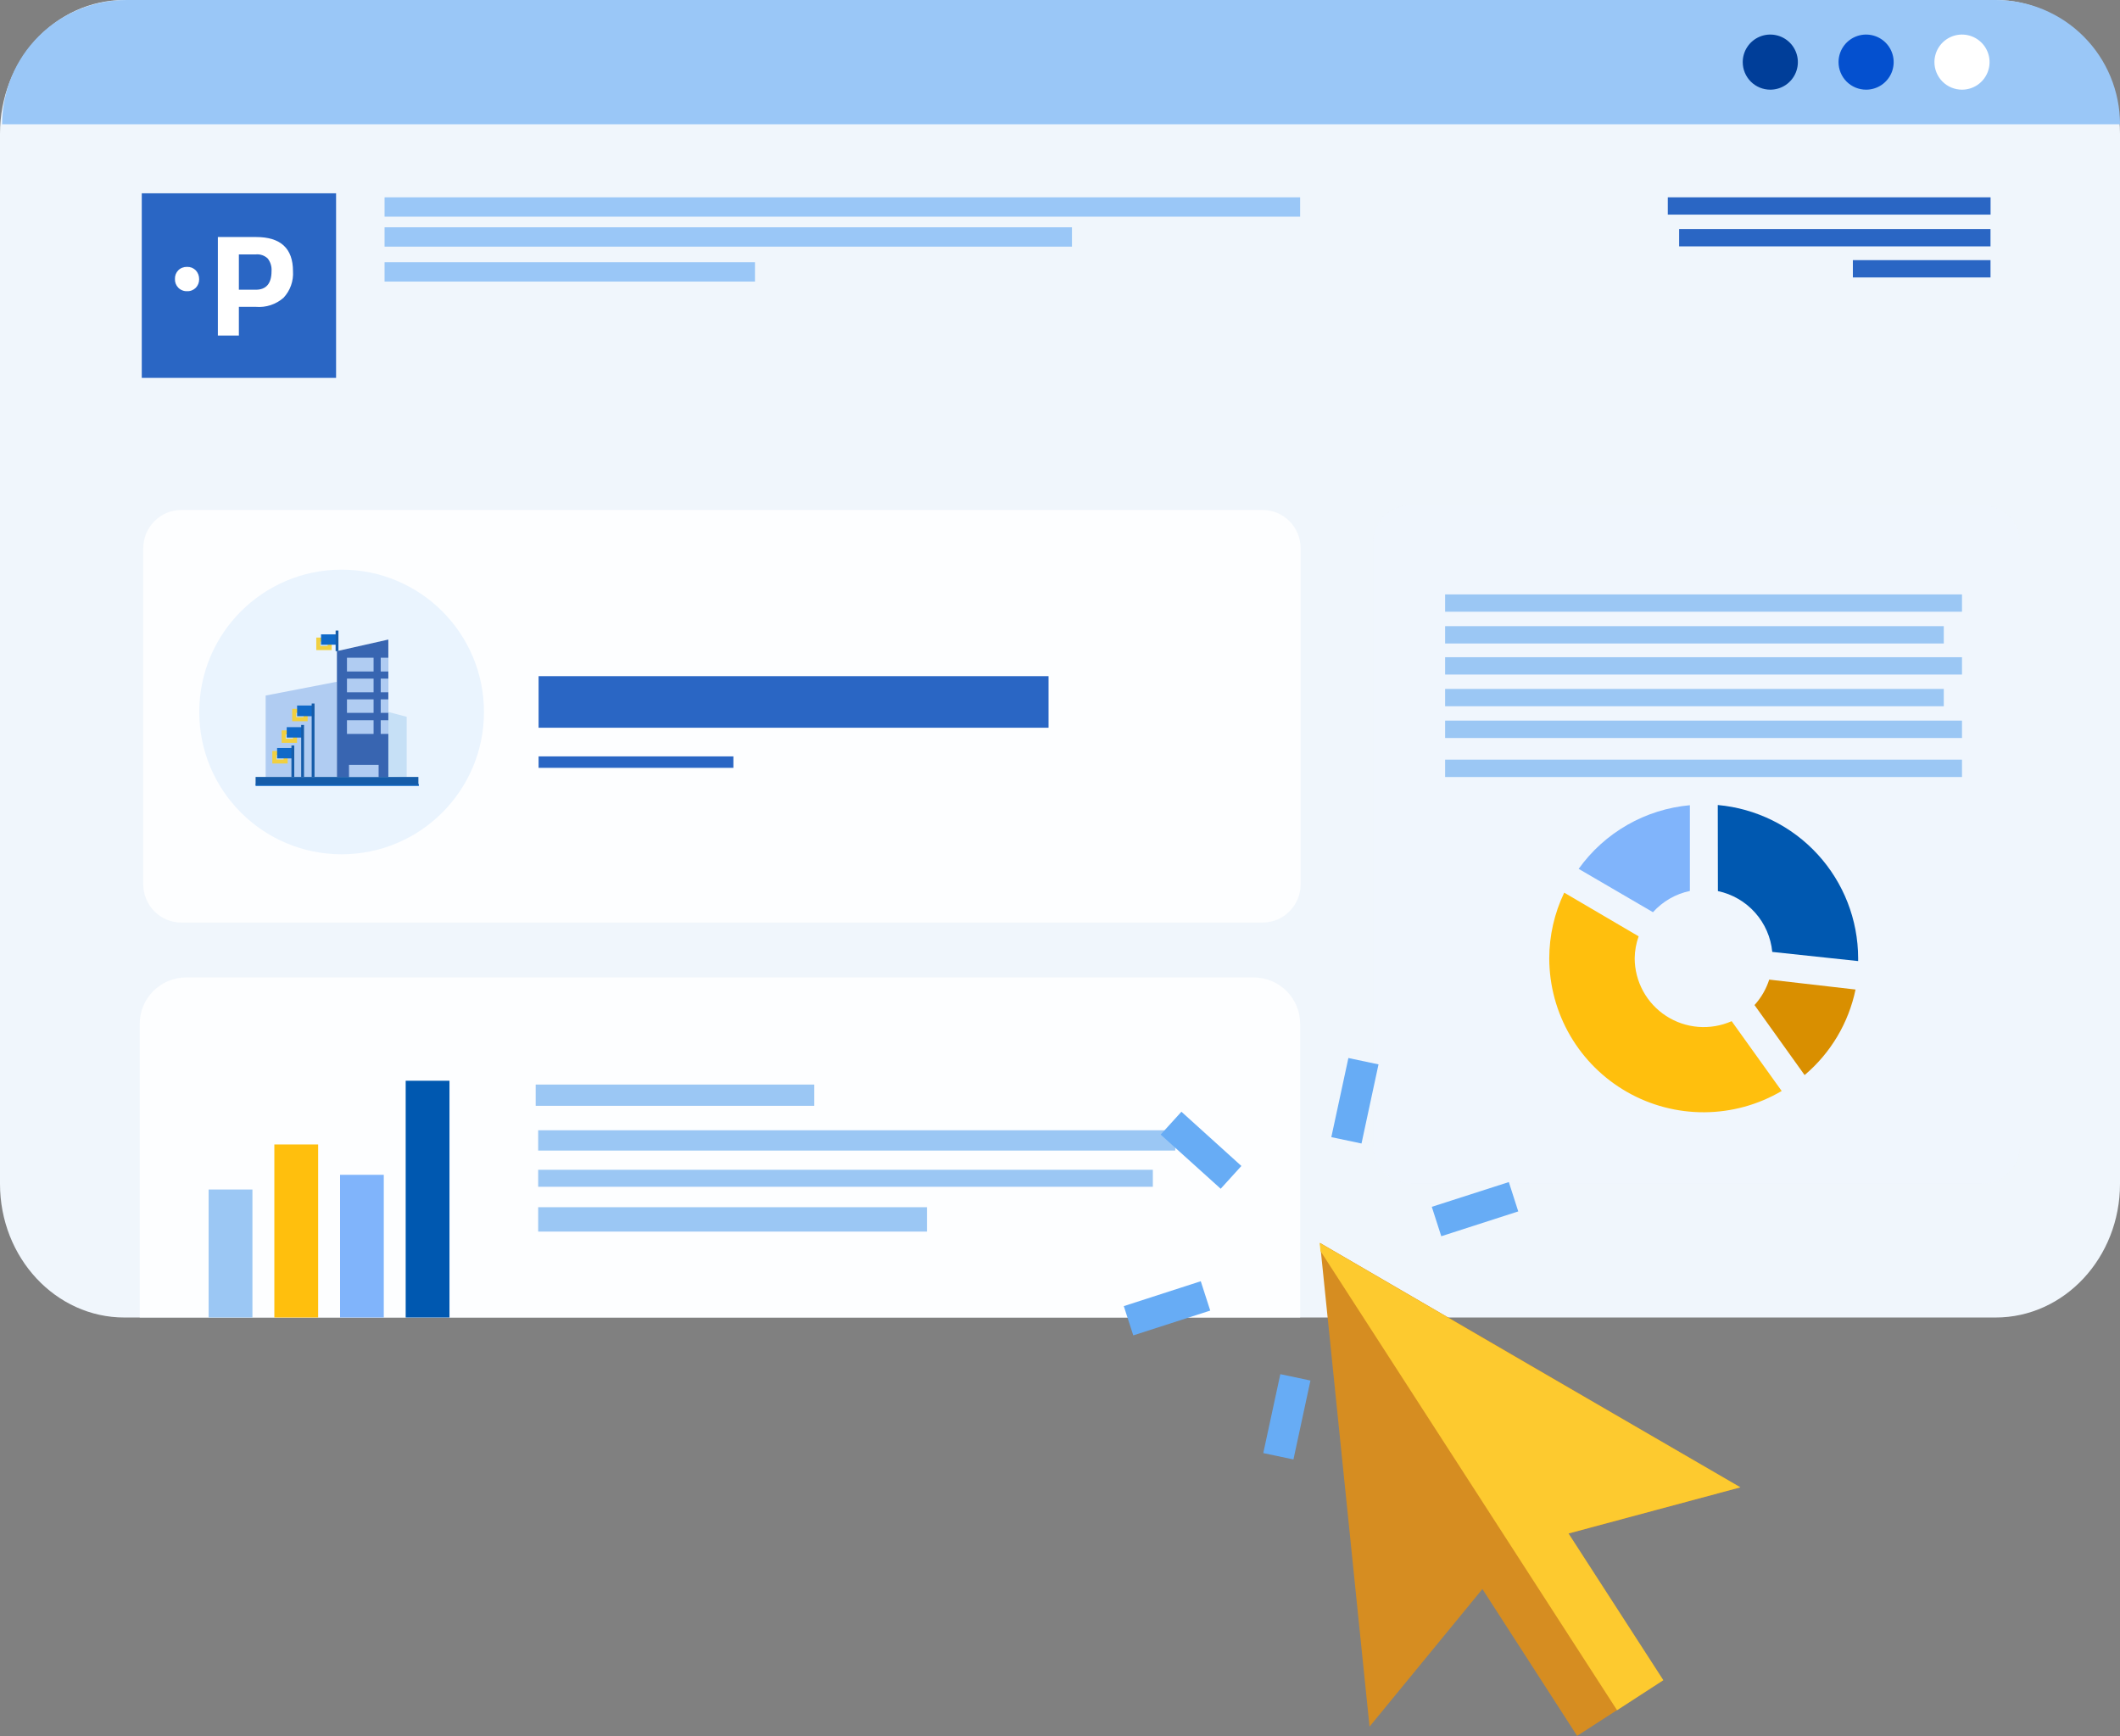 <svg width="370" height="303" viewBox="0 0 370 303" fill="none" xmlns="http://www.w3.org/2000/svg">
<rect x="0" y="0" width="370" height="303" fill="#808080" stroke="none"/>
<g clip-path="url(#clip0_13760_306240)">
<path d="M348.289 0H21.711C9.722 0 0 10.441 0 23.326V206.598C0 219.483 9.722 229.924 21.711 229.924H348.289C360.278 229.924 370 219.483 370 206.598V23.326C370 10.441 360.278 0 348.289 0Z" fill="#F0F6FC"/>
<path d="M218.812 170.576H32.483C28.008 170.576 24.381 174.204 24.381 178.679V229.923H226.914V178.679C226.914 174.204 223.287 170.576 218.812 170.576Z" fill="white" fill-opacity="0.85"/>
<path d="M44.057 207.586H36.412V229.923H44.057V207.586Z" fill="#9BC7F4"/>
<path d="M55.525 199.723H47.881V229.924H55.525V199.723Z" fill="#FFBF0D"/>
<path d="M66.981 205.021H59.348V229.924H66.981V205.021Z" fill="#80B4FB"/>
<path d="M78.447 188.604H70.803V229.924H78.447V188.604Z" fill="#0058B0"/>
<path d="M205.115 197.245H93.926V200.789H205.115V197.245Z" fill="#9BC7F4"/>
<path d="M201.204 204.143H93.926V207.109H201.204V204.143Z" fill="#9BC7F4"/>
<path d="M161.781 210.675H93.926V214.929H161.781V210.675Z" fill="#9BC7F4"/>
<path d="M142.114 189.271H93.492V192.98H142.114V189.271Z" fill="#9BC7F4"/>
<path d="M0.367 21.682C0.37 15.932 2.656 10.419 6.723 6.354C10.79 2.288 16.305 0.003 22.056 0H348.312C354.063 0.003 359.578 2.288 363.645 6.354C367.711 10.419 369.998 15.932 370 21.682H0.367Z" fill="#9AC7F7"/>
<path d="M342.424 15.65C343.376 15.65 344.306 15.368 345.097 14.84C345.888 14.311 346.505 13.56 346.869 12.681C347.233 11.802 347.329 10.835 347.143 9.902C346.957 8.969 346.499 8.112 345.826 7.44C345.153 6.767 344.296 6.309 343.363 6.124C342.43 5.938 341.462 6.033 340.583 6.397C339.704 6.761 338.953 7.378 338.424 8.169C337.895 8.96 337.613 9.889 337.613 10.841C337.613 12.116 338.12 13.339 339.022 14.242C339.925 15.143 341.148 15.65 342.424 15.65Z" fill="white"/>
<path d="M325.688 15.65C326.64 15.65 327.57 15.368 328.361 14.84C329.152 14.311 329.769 13.56 330.133 12.681C330.497 11.802 330.592 10.835 330.407 9.902C330.221 8.969 329.763 8.112 329.09 7.44C328.417 6.767 327.56 6.309 326.627 6.124C325.693 5.938 324.726 6.033 323.847 6.397C322.968 6.761 322.216 7.378 321.688 8.169C321.159 8.96 320.877 9.889 320.877 10.841C320.877 12.116 321.384 13.339 322.286 14.242C323.188 15.143 324.412 15.65 325.688 15.65Z" fill="#0450CF"/>
<path d="M308.967 15.65C309.919 15.65 310.849 15.368 311.64 14.84C312.431 14.311 313.048 13.56 313.412 12.681C313.776 11.802 313.872 10.835 313.686 9.902C313.5 8.969 313.042 8.112 312.369 7.44C311.696 6.767 310.839 6.309 309.906 6.124C308.973 5.938 308.005 6.033 307.126 6.397C306.247 6.761 305.496 7.378 304.967 8.169C304.438 8.96 304.156 9.889 304.156 10.841C304.156 12.116 304.663 13.339 305.565 14.242C306.468 15.143 307.691 15.65 308.967 15.65Z" fill="#003E99"/>
<path d="M49.508 138.388C49.191 138.375 48.874 138.428 48.578 138.542C48.282 138.657 48.012 138.831 47.786 139.054C47.573 139.277 47.407 139.54 47.296 139.828C47.185 140.116 47.133 140.423 47.142 140.731C47.132 141.046 47.187 141.359 47.303 141.652C47.42 141.944 47.596 142.209 47.82 142.431C48.04 142.659 48.306 142.838 48.602 142.955C48.897 143.072 49.214 143.124 49.531 143.108C49.845 143.119 50.159 143.066 50.453 142.953C50.746 142.841 51.012 142.667 51.231 142.442C51.445 142.219 51.612 141.957 51.723 141.668C51.833 141.38 51.885 141.073 51.875 140.765C51.888 140.136 51.657 139.527 51.231 139.065C51.012 138.838 50.747 138.66 50.454 138.543C50.161 138.427 49.846 138.373 49.531 138.388" fill="white"/>
<path d="M220.373 89H31.627C27.967 89 25 91.998 25 95.696V154.304C25 158.002 27.967 161 31.627 161H220.373C224.033 161 227 158.002 227 154.304V95.696C227 91.998 224.033 89 220.373 89Z" fill="white" fill-opacity="0.85"/>
<path d="M183 118H94V127H183V118Z" fill="#2A66C4"/>
<path d="M128 132H94V134H128V132Z" fill="#2A66C4"/>
<path d="M345.878 88.139H246.304C242.616 88.139 239.627 91.055 239.627 94.652V200.062C239.627 203.66 242.616 206.576 246.304 206.576H345.878C349.566 206.576 352.555 203.66 352.555 200.062V94.652C352.555 91.055 349.566 88.139 345.878 88.139Z" fill="#F0F6FC" fill-opacity="0.85"/>
<path d="M342.424 103.732H252.213V106.753H342.424V103.732Z" fill="#9BC7F4"/>
<path d="M339.246 109.275H252.213V112.296H339.246V109.275Z" fill="#9BC7F4"/>
<path d="M342.424 132.567H252.213V135.6H342.424V132.567Z" fill="#9BC7F4"/>
<path d="M342.424 114.695H252.213V117.717H342.424V114.695Z" fill="#9BC7F4"/>
<path d="M347.411 34.433H291.078V37.454H347.411V34.433Z" fill="#2A66C4"/>
<path d="M347.399 39.976H293.055V42.997H347.399V39.976Z" fill="#2A66C4"/>
<path d="M347.401 45.396H323.379V48.417H347.401V45.396Z" fill="#2A66C4"/>
<path d="M339.246 120.227H252.213V123.249H339.246V120.227Z" fill="#9BC7F4"/>
<path d="M342.424 125.759H252.213V128.791H342.424V125.759Z" fill="#9BC7F4"/>
<path d="M308.778 170.954C308.251 172.602 307.376 174.118 306.211 175.397L314.955 187.615C319.503 183.771 322.632 178.516 323.844 172.687L308.778 170.954Z" fill="#D98F00"/>
<path d="M299.821 155.504C302.327 156.034 304.599 157.349 306.306 159.259C308.013 161.169 309.065 163.574 309.31 166.123L324.299 167.722C324.299 167.544 324.299 167.378 324.299 167.211C324.287 160.504 321.766 154.044 317.233 149.099C312.7 144.155 306.482 141.083 299.799 140.487L299.821 155.504Z" fill="#0058B0"/>
<path d="M288.488 159.192C290.189 157.304 292.446 156.005 294.933 155.482V140.52C291.088 140.867 287.364 142.039 284.014 143.956C280.664 145.873 277.767 148.49 275.521 151.628L288.488 159.192Z" fill="#80B4FB"/>
<path d="M302.222 178.208C300.392 179.018 298.389 179.36 296.393 179.202C294.398 179.044 292.473 178.391 290.794 177.303C289.114 176.215 287.732 174.725 286.773 172.969C285.814 171.213 285.307 169.246 285.3 167.245C285.316 165.935 285.549 164.636 285.989 163.402L273 155.782C271.287 159.361 270.395 163.277 270.389 167.245C270.398 171.983 271.658 176.634 274.042 180.729C276.426 184.824 279.849 188.217 283.965 190.565C288.081 192.914 292.744 194.135 297.483 194.105C302.222 194.074 306.87 192.794 310.955 190.393L302.222 178.208Z" fill="#FFBF0D"/>
<path d="M59.622 149.084C73.343 149.084 84.466 137.964 84.466 124.248C84.466 110.531 73.343 99.411 59.622 99.411C45.901 99.411 34.777 110.531 34.777 124.248C34.777 137.964 45.901 149.084 59.622 149.084Z" fill="#EAF4FE"/>
<path d="M55.555 113.096H57.532V111.619H55.555V113.096Z" fill="#C6E0F6" stroke="#F1D041" stroke-width="0.707" stroke-miterlimit="10"/>
<path d="M56.201 112.34H58.823V110.874H56.201V112.34Z" fill="#0F69C8" stroke="#0F69C8" stroke-width="0.34" stroke-miterlimit="10"/>
<path d="M64.321 135.589V117.906L46.365 121.382V135.622" fill="#B0CCF2"/>
<path d="M67.777 135.588V111.608L58.799 113.629V135.588" fill="white"/>
<path d="M67.779 124.247L70.979 125.092V135.588L67.234 135.51L67.779 124.247Z" fill="#C6E0F6"/>
<path d="M67.777 135.588V111.608L58.799 113.629V135.588" fill="#3865B1"/>
<path d="M73.098 136.988H44.609" stroke="#0F69C8" stroke-width="0.34" stroke-miterlimit="10"/>
<path d="M44.609 136.988V135.588H73.02V136.988" fill="#155CA9"/>
<path d="M58.822 113.629V110.042" stroke="#155CA9" stroke-width="0.496" stroke-miterlimit="10"/>
<path d="M65.199 114.784H60.555V117.184H65.199V114.784Z" fill="#B0CCF2"/>
<path d="M65.199 118.427H60.555V120.815H65.199V118.427Z" fill="#B0CCF2"/>
<path d="M65.199 122.048H60.555V124.403H65.199V122.048Z" fill="#B0CCF2"/>
<path d="M65.199 125.692H60.555V128.08H65.199V125.692Z" fill="#B0CCF2"/>
<path d="M67.779 114.784H66.445V117.184H67.779V114.784Z" fill="#B0CCF2"/>
<path d="M67.779 118.427H66.445V120.815H67.779V118.427Z" fill="#B0CCF2"/>
<path d="M67.779 122.048H66.445V124.403H67.779V122.048Z" fill="#B0CCF2"/>
<path d="M67.779 125.692H66.445V128.08H67.779V125.692Z" fill="#B0CCF2"/>
<path d="M66.079 133.478H60.912V135.589H66.079V133.478Z" fill="#B0CCF2"/>
<path d="M49.51 129.279H51.487V127.813H49.51V129.279Z" fill="#C6E0F6" stroke="#F1D041" stroke-width="0.707" stroke-miterlimit="10"/>
<path d="M50.211 128.546H52.811V127.069H50.211V128.546Z" fill="#0F69C8" stroke="#0F69C8" stroke-width="0.34" stroke-miterlimit="10"/>
<path d="M52.812 135.588V126.514" stroke="#155CA9" stroke-width="0.496" stroke-miterlimit="10"/>
<path d="M51.346 125.514H53.335V124.048H51.346V125.514Z" fill="#C6E0F6" stroke="#F1D041" stroke-width="0.707" stroke-miterlimit="10"/>
<path d="M52.023 124.814H54.646V123.293H52.023V124.814Z" fill="#0F69C8" stroke="#0F69C8" stroke-width="0.34" stroke-miterlimit="10"/>
<path d="M54.645 135.588V122.771" stroke="#155CA9" stroke-width="0.496" stroke-miterlimit="10"/>
<path d="M47.881 132.889H49.847V131.412H47.881V132.889Z" fill="#C6E0F6" stroke="#F1D041" stroke-width="0.707" stroke-miterlimit="10"/>
<path d="M48.533 132.179H51.111V130.701H48.533V132.179Z" fill="#0F69C8" stroke="#0F69C8" stroke-width="0.34" stroke-miterlimit="10"/>
<path d="M51.111 135.588V130.101" stroke="#155CA9" stroke-width="0.496" stroke-miterlimit="10"/>
<path d="M58.655 33.733H24.744V65.945H58.655V33.733Z" fill="#2A66C4"/>
<path d="M32.644 46.574C32.36 46.568 32.077 46.617 31.811 46.718C31.547 46.818 31.309 46.973 31.111 47.173C30.917 47.373 30.765 47.609 30.666 47.869C30.567 48.129 30.521 48.406 30.533 48.684C30.521 48.964 30.566 49.242 30.666 49.504C30.765 49.766 30.916 50.004 31.111 50.206C31.312 50.41 31.555 50.569 31.822 50.672C32.086 50.782 32.37 50.831 32.655 50.817C32.94 50.83 33.225 50.781 33.489 50.672C33.747 50.57 33.982 50.415 34.178 50.217C34.368 50.017 34.517 49.782 34.616 49.525C34.715 49.267 34.762 48.993 34.755 48.717C34.765 48.151 34.558 47.603 34.178 47.184C33.979 46.987 33.746 46.829 33.489 46.718C33.223 46.617 32.94 46.568 32.655 46.574" fill="white"/>
<path d="M44.668 53.549H41.69V58.559H38.023V41.364H44.69C48.986 41.364 51.135 43.352 51.135 47.329C51.191 48.172 51.075 49.018 50.792 49.815C50.509 50.612 50.066 51.342 49.49 51.961C48.835 52.536 48.07 52.974 47.241 53.247C46.413 53.52 45.537 53.623 44.668 53.549ZM41.69 50.561H44.646C46.479 50.561 47.39 49.45 47.39 47.329C47.454 46.531 47.216 45.738 46.723 45.107C46.448 44.848 46.12 44.65 45.761 44.527C45.403 44.404 45.023 44.36 44.646 44.397H41.69V50.561Z" fill="white"/>
<path d="M240.589 185.75L235.333 184.639L232.355 198.446L237.622 199.557L240.589 185.75Z" fill="#67ACF5"/>
<path d="M213.046 207.453L202.568 198.001L206.191 194.013L216.657 203.477L213.046 207.453Z" fill="#67ACF5"/>
<path d="M209.566 223.593L196.133 227.936L197.788 233.045L211.222 228.713L209.566 223.593Z" fill="#67ACF5"/>
<path d="M228.71 240.921L223.454 239.81L220.477 253.583L225.743 254.694L228.71 240.921Z" fill="#67ACF5"/>
<path d="M263.333 206.287L249.889 210.608L251.544 215.74L264.978 211.408L263.333 206.287Z" fill="#67ACF5"/>
<path d="M303.71 259.559L267.044 238.233L230.377 216.906L234.699 259.115L239.021 301.323L258.721 277.309L275.255 302.933L290.255 293.237L273.71 267.634L303.71 259.559Z" fill="#D68D21"/>
<path d="M266.989 238.233L230.322 216.906L230.456 218.317L282.222 298.457L290.3 293.214L273.756 267.612L303.756 259.559L266.989 238.233Z" fill="#FDCA2F"/>
<path d="M226.908 34.433H67.119V37.81H226.908V34.433Z" fill="#9AC7F7"/>
<path d="M187.086 39.665H67.119V43.042H187.086V39.665Z" fill="#9AC7F7"/>
<path d="M131.764 45.763H67.119V49.139H131.764V45.763Z" fill="#9AC7F7"/>
</g>
<defs>
<clipPath id="clip0_13760_306240">
<rect width="370" height="302.978" fill="white"/>
</clipPath>
</defs>
</svg>
